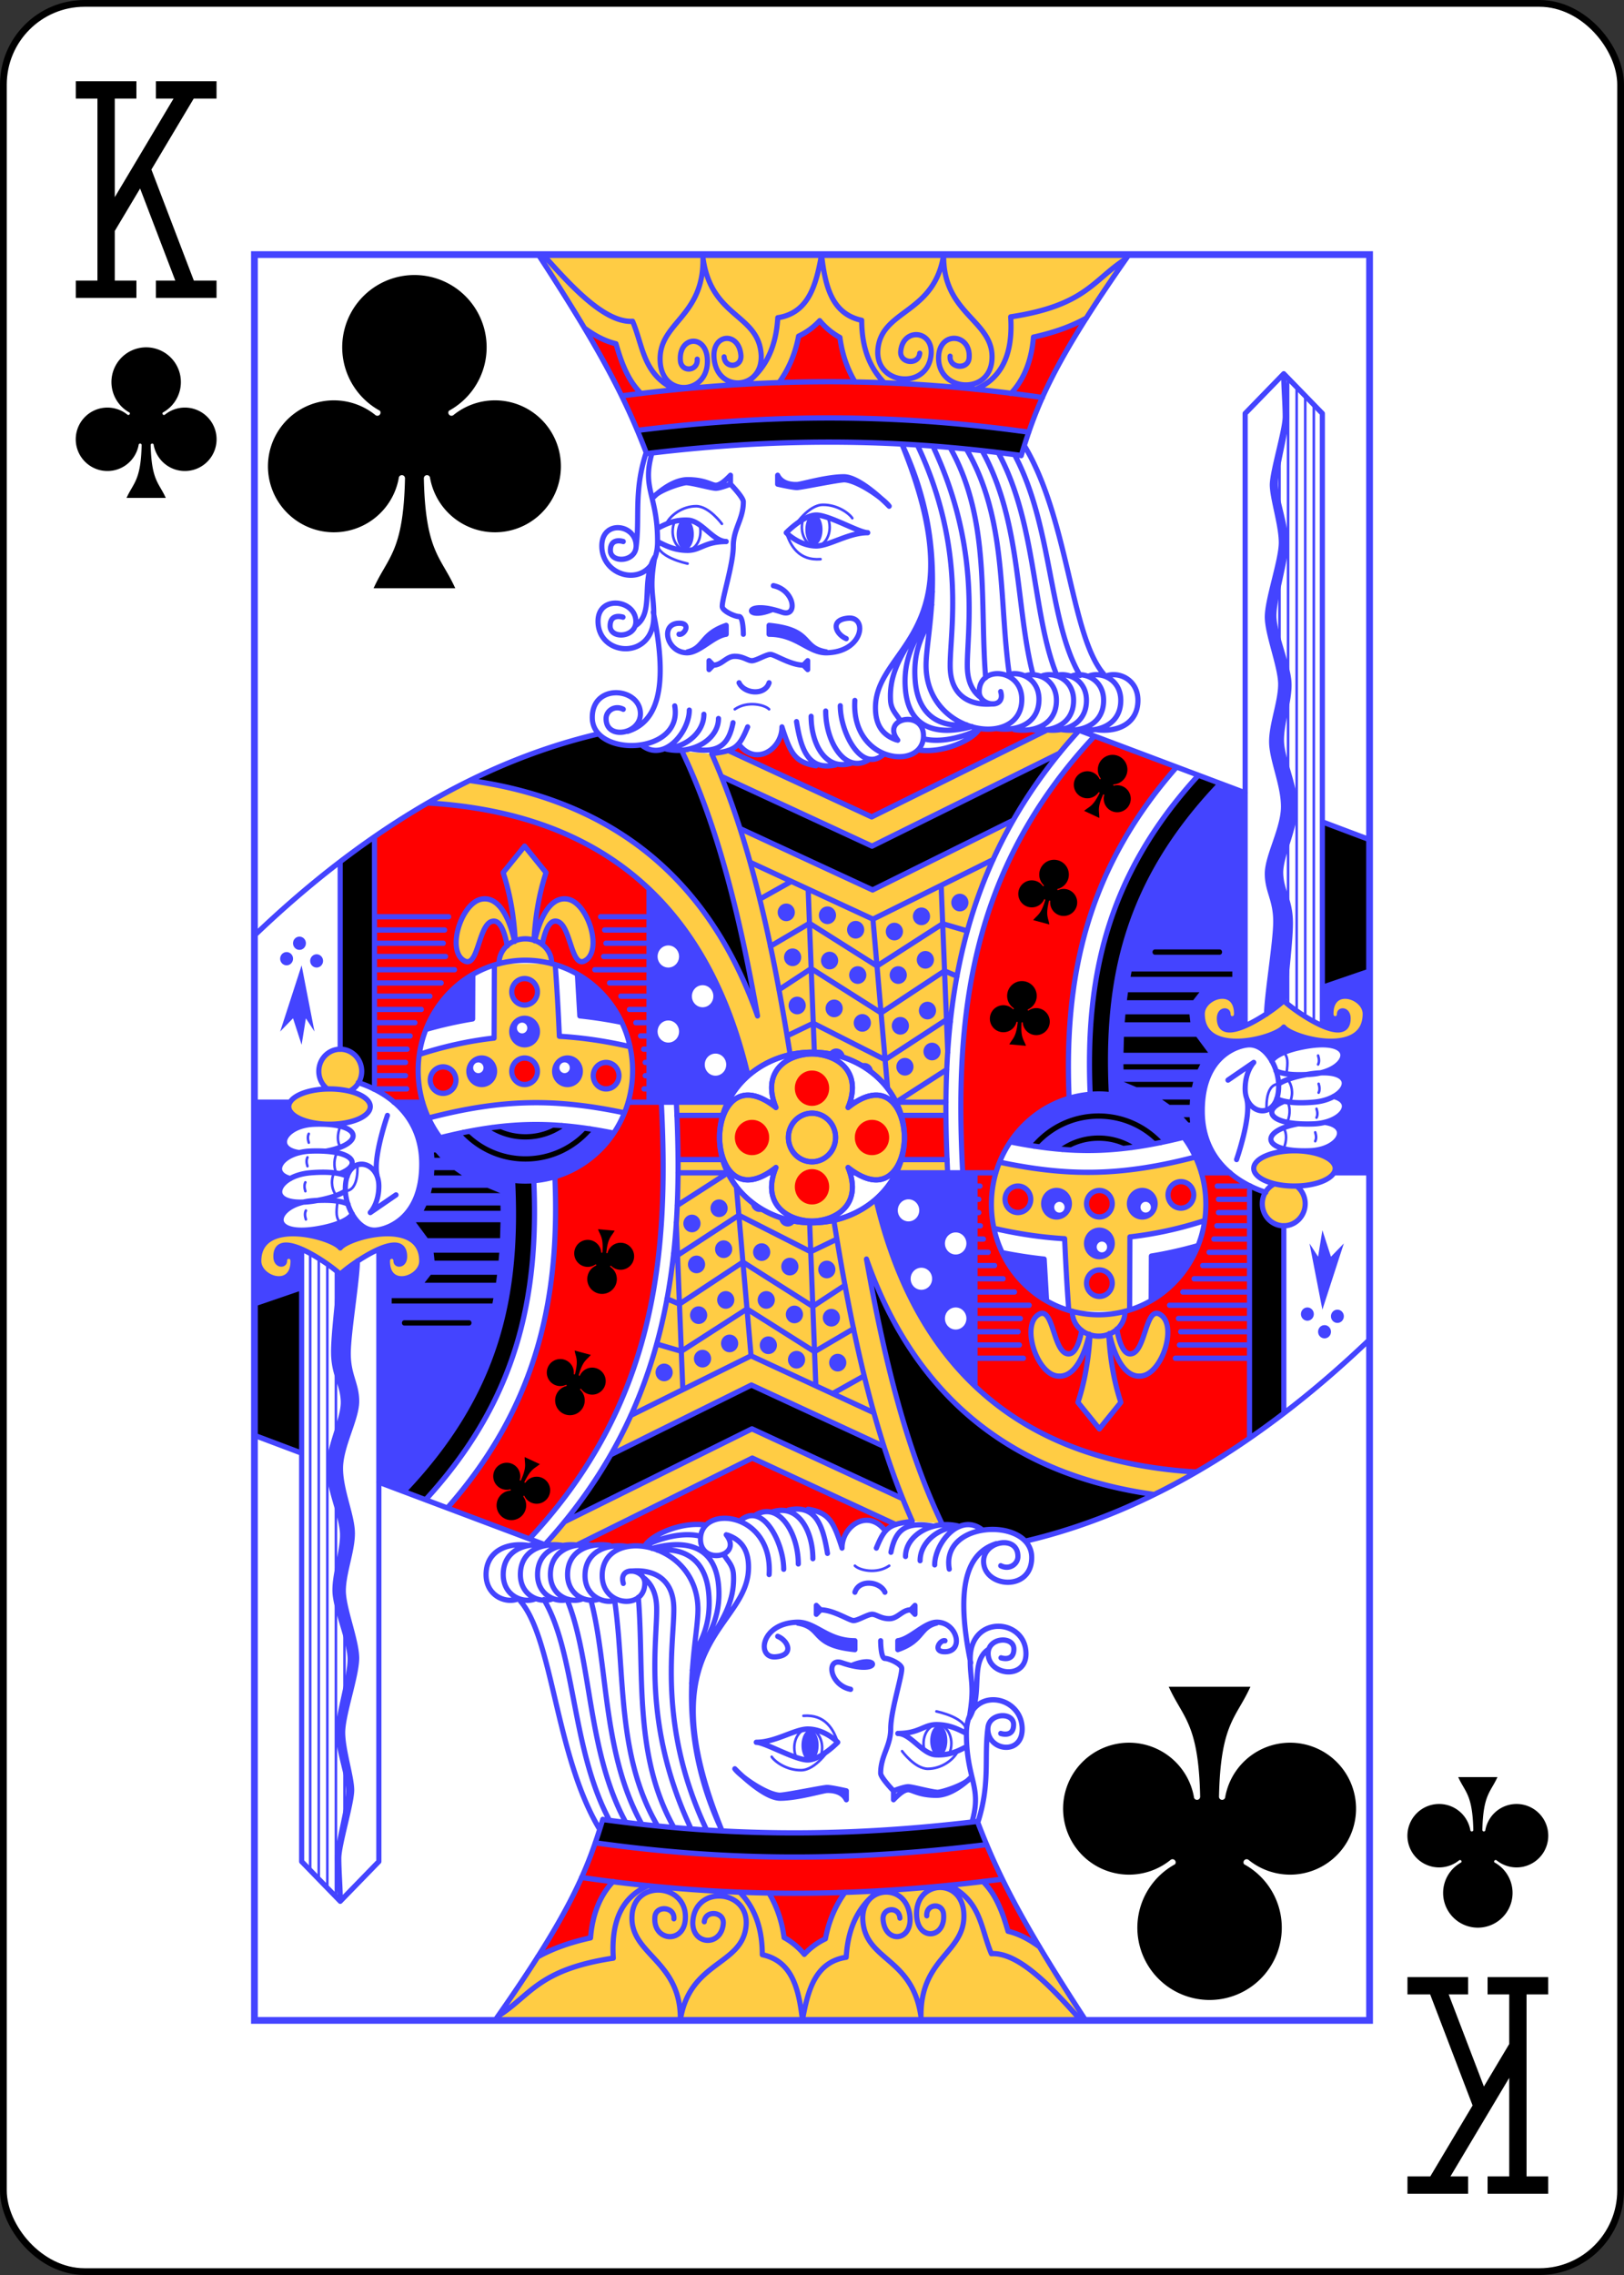 <svg xmlns="http://www.w3.org/2000/svg" xmlns:xlink="http://www.w3.org/1999/xlink" width="240" height="336" preserveAspectRatio="none" viewBox="-120 -168 240 336" xmlns:v="https://vecta.io/nano"><rect x="-120" y="-168" width="240" height="336" fill="#333333" stroke="none"/><defs><path id="A" d="M-82.4-130.4H82.4v260.8H-82.4z"/></defs><symbol id="B" preserveAspectRatio="xMinYMid" viewBox="-500 -500 1000 1000"><path d="M-285-460h200m-100 0v920m-100 0h200M85-460h200m-100 20l-355 595M85 460h200m-100-20L-10-70" fill="none" stroke="#000" stroke-linecap="square" stroke-miterlimit="1.5" stroke-width="80"/></symbol><symbol id="C" preserveAspectRatio="xMinYMid" viewBox="-600 -600 1200 1200"><path d="m30 150c5 235 55 250 100 350h-260c45-100 95-115 100-350a10 10 0 0 0-20 0 210 210 0 1 1-74-201 10 10 0 0 0 14-14 230 230 0 1 1 220 0 10 10 0 0 0 14 14 210 210 0 1 1-74 201 10 10 0 0 0-20 0z"/></symbol><symbol id="D" preserveAspectRatio="none" viewBox="0 0 1300 2000"><path d="M315.88 799.27c-12.562 0-24.692 1.854-36.105 5.37l-.33 82.758c-30.264 3.33-59.226 9.71-87.205 18.668-.918 6.037-1.36 12.068-1.36 18.203 0 19.372 4.407 37.715 12.396 53.82 85.715-21.842 147.42-22.492 227.93-6.012 6.3-14.68 9.678-30.85 9.678-47.81 0-9.42-1.04-18.594-3.1-27.3-28.568-6.29-55.93-10.094-82.244-11.602l-4.695-81.094c-11.01-3.262-22.783-5.004-34.96-5.004zm-.885 65.727a15 15 0 1 1 0 30 15 15 0 1 1 0-30zm-50 45a15 15 0 1 1 0 30 15 15 0 1 1 0-30zm100 0a15 15 0 1 1 0 30 15 15 0 1 1 0-30zm-79.758-106.8a30.653 27.5 0 0 1-.01-.7 30.653 27.5 0 0 1 30.653-27.5 30.653 27.5 0 0 1 30.653 27.5 30.653 27.5 0 0 1-.011.741m-43.19-25.278c-3.17-14.247-13.936-52.03-38.336-47.964-23.937 4-41.64 59.017-20 70 16.945 8.6 16.1-46.872 35-45 9.353.926 13.58 21.494 14.69 28.027m31.247-6.473c1.507-26.148 5.676-51.77 14.062-76.554l-25-30-25 30c8.45 24.97 12.617 50.79 14.095 77.143m31.47 4.446c1.424-7.678 5.69-25.724 14.435-26.6 18.9-1.872 18.055 53.6 35 45 21.64-10.983 3.937-66.01-20-70-24.002-4-34.812 32.494-38.175 47.247m365.23 188.7c16.95-40.09-11.834-60.112-42.055-60.7-30.22.587-59.004 20.6-42.055 60.7-45-34.547-65.377 2.234-65.636 34.062.26 31.828 20.636 68.6 65.636 34.062-16.95 40.09 11.834 60.112 42.055 60.7 30.22-.587 59.004-20.6 42.055-60.7 45 34.547 65.377-2.234 65.636-34.062-.26-31.828-20.636-68.6-65.636-34.062zm-66.722-55.4L621.4 887.05l3.94 23.48zm124.4 49.792l56.495-.442c.754-109.53 18.217-216.8 78.238-318.93l-163.8 78.676-154.5-69.477c-9.748-29.54-20.637-57.824-32.992-84.678l-34.475-2.598c41.32 84.043 67.265 185.87 87.854 299.42-30.212-83.707-76.693-146.8-136-190.55-57.095-42.122-124.88-65.967-198.72-76.393-16.482 7.737-33.214 16.435-49.742 25.71 182 10.664 321.3 95.862 372.76 308.34 60.163-39.408 136.2-35.737 174.9 30.92zm-139.94-137.12l.387 1.97-.387-1.97zm3.334 17.4l.566 3.047-.566-3.047zm2.693 14.62l1.05 5.797-1.05-5.797zm1.723 9.6l3.63 20.78-3.63-20.78zm597.4 190.1a25 25 0 0 1-14.918 45.061 25 25 0 0 1-10.719-47.585m70.72-17.415a47.5 20 0 0 1-47.5 20 47.5 20 0 0 1-47.5-20 47.5 20 0 0 1 47.5-20 47.5 20 0 0 1 47.5 20zm-155-175c0-20 40-32.707 40 0 0 7.453-10 7.533-10 0 0-5-9.93-5.124-10 5-.247 35 65-10 75-20 10 10 75.247 55 75 20-.07-10.124-10-10-10-5 0 7.533-10 7.453-10 0 0-32.707 40-20 40 0 0 50-85 27.6-95 15-10 12.6-95 35-95-15zm-143.5-321.13l-37.137-.567-204.8 98.606-166.84-75.38c-4.21 1.51-10.03 2.485-17.73 3.47l9.177 25.88L720 669.995l218.7-105.45c7.323-8.75 14.87-17.238 22.798-25.678zM314.68-24.084c55.01 81.034 88.648 134.92 113.4 184.05 187.3-23.752 340.5-19.215 490.88 1.272 18.165-39.343 46.776-87.05 102.7-164.13m-215.4 962.9h-58.252l6.218 15h51.22zm-254.3 0H492.6l-.095 15h52.346z" fill="#fc4"/></symbol><symbol id="E" preserveAspectRatio="none" viewBox="0 0 1300 2000"><path d="M330 835a15 15 0 1 1-30 0 15 15 0 1 1 30 0zm0 90a15 15 0 1 1-30 0 15 15 0 1 1 30 0zm-95 10a15 15 0 1 1-30 0 15 15 0 1 1 30 0zm190-5a15 15 0 1 1-30 0 15 15 0 1 1 30 0zm-285.18 15.306c7.62 3.718 15.84 8.658 23.2 14.922l33.176-.048c-3.453-11.245-5.302-23.36-5.302-35.905 0-58.338 39.964-107.34 94.008-121.13l.35.054a23.32 23.32 0 0 1-.01-.7c0-7.817 3.635-14.872 9.465-19.676-1.117-6.33-5.345-26.898-14.698-27.824-18.9-1.872-18.055 53.6-35 45-21.64-10.983-3.937-66.01 20-70 24.4-4.067 35.167 33.716 38.336 47.964l.76-.82C302.615 750.79 298.448 724.97 290 700l25-30 25 30c-8.386 24.785-12.554 50.406-14.062 76.554l.887.693C330.187 762.494 340.997 726 365 730c23.937 4 41.64 59.017 20 70-16.945 8.6-16.1-46.872-35-45-8.747.866-13.01 18.91-14.708 26.302 6.75 4.75 11.246 12.504 11.246 21.198 0 0-.004.494.335.738 54.217 13.902 94.012 62.822 94.012 121.04 0 12.296-1.775 24.177-5.178 35.564l24.588.162-.034-241.33c-67.1-62.058-155.93-91.6-258.1-97.65-21.2 11.9-42.063 24.82-62.295 38.42l.134 280.56zM600.07 1000a20 20 0 1 1-40 0 20 20 0 1 1 40 0zm69.926-55.83a20 20 0 1 1-40 0 20 20 0 1 1 40 0zm-177.72 30.287c.903 16.64 1.104 34.162 1.15 50.803l53.45-.34c-3.026-7.745-4.5-16.506-4.57-24.92.07-8.615 1.614-17.593 4.745-25.43m402.44-18.974c-40.9 11.85-72.976 43.68-85.452 84.27l-38.424.127c-9.314-175.27 7.103-342.1 153.56-494.67l95.94 35.134c-107 118.02-131.23 241.74-125.62 375.14zm-80.306-419.76l55.182 2.466-204.8 98.606-167.2-75.257c4.803-1.5 8.364-3.585 12.055-6.76C584.998 580 614.998 560 614.998 535c10 30 15 40 39.615 43.97 28.317-1.168 56.27-2.887 77.742-14.417 16.018 6.956 33.704 5.118 42.247-4.034 29.608 4.696 64.647-11.968 69.86-23.703 8.364 1.277 17.09 1.043 24.724-.977zm-484.12-452.04C395.99 91.332 408.09 97.886 421.48 101c3.267 10.612 6.9 23.055 14.428 36.765 3.727 6.796 8.66 13.44 14.083 19.65 56.07-6.63 109.77-10.662 161.3-12.313 10.983-14.435 19.11-32.14 23.045-52.675 9.534-4.37 17.877-10.464 24.628-17.58 6.334 7.51 14.316 14.094 23.585 19.026 2.55 19.152 8.806 36.1 17.092 50.458 62.52.996 122.87 5.5 182.23 12.897 1.037-1.05 2.172-2.283 3.28-3.56 13.508-15.578 21.043-36.194 22.98-60.173 26.42-5.61 46.23-13.18 61.298-20.946-37.415 57.32-54.087 93.09-66.473 127.9-140.5-18.324-283.07-22.316-457.02-2.24-15.705-36.13-34.098-70.825-60.88-114.4z" fill="red"/></symbol><symbol id="F" preserveAspectRatio="none" viewBox="0 0 1300 2000"><path d="M1200 135c-.037 15.315 1.717 33.768 1.717 48.768s-15 62.053-15 77.053 10.484 45.412 10.484 65.412-16.307 64.104-16.307 84.104 15.56 56.307 15.56 76.307-10.56 45-10.56 65 13.842 48.62 13.842 73.62-18.842 55.895-18.842 75.895 9.813 29.178 9.813 54.178c0 23.257-10.175 80.864-10.748 104.86l20.45-14.576c1.908-27.812 7.832-71.454 7.3-90.895-.682-24.99-10.74-33.898-11.285-53.89s17.448-51.4 16.766-76.38-15.302-53.224-15.848-73.217 9.327-45.27 8.78-65.264-17.09-55.86-17.635-75.852 14.552-64.527 14.006-84.52-11.856-50.105-12.266-65.1 13.302-62.44 12.893-77.434-2.675-33.393-3.12-48.072zM652.26 294.03a10 17.5 0 0 0-10 17.5 10 17.5 0 0 0 10 17.5 10 17.5 0 0 0 10-17.5 10 17.5 0 0 0-10-17.5zm-150.04 5.174a10 17.5 0 0 0-10 17.5 10 17.5 0 0 0 10 17.5 10 17.5 0 0 0 10-17.5 10 17.5 0 0 0-10-17.5zm47.785 120.8c-30 10-25 25-45 30l-.535.986c14.603-.023 30.535-18.888 45.535-20.986v-10zm50 0v10c32.317 0 45.72 21.485 67.297 20.986l-.79-.986c-29.558-5-14.408-25-66.506-30zm526 179.06c-110.18 112.44-133.56 223.16-127.12 352.56 49.77 5.74 90.76 41.014 104.75 88.152l33.434.154c-17.282-14.44-32.06-36.508-32.06-69.93 0-65 45-75 55-75 10.714 0 19.736 7.646 25.88 18.133 3.557-5.198 14.418-10.99 32.5-14.863 66.707-14.294 60.623 22.506 20.53 29.05 36.973-3.506 38.855 15.323 19.522 26.08 21.32 5.563 13.378 23.555-10.728 29.428 31.24 4.096 17.127 31.04-17.062 32.982 17.353 3.768 29.37 10.89 29.37 19.19 0 1.834-.586 3.6-1.627 5.148l41.627-.12V662.67l-55-20.164-.103 230.9c16.05 6.826 30.22 7.928 30.104-8.416-.07-10.124-10-10-10-5 0 7.533-10 7.453-10 0 0-32.707 40-20 40 0 0 50-85 27.6-95 15-4.206 5.3-21.68 12.326-40.516 14.977l-.81.11-3.408.4c-24.727 2.562-50.268-3.09-50.268-30.498 0-20 40-32.707 40 0 0 7.453-10 7.533-10 0 0-5-9.93-5.124-10 5-.114 16.128 13.68 15.268 29.783 8.55l.217-264.34-29-10.148zm112.9 328.26c-1.97.187-4.01.42-6.182.738a73.72 73.72 0 0 0 6.182-.738zm-778.73-208.73l-.277 241.4 90.754.072 24.672-30.822c-22.643-93.147-62.25-161.87-115.15-210.66zm362.2 5.328a10 10 0 1 0 0 20 10 10 0 1 0 0-20zm-202.38 11.084a10 10 0 1 0 0 20 10 10 0 1 0 0-20zm48.03 3.283a10 10 0 1 0 0 20 10 10 0 1 0 0-20zm109.6 1.232a10 10 0 1 0 0 20 10 10 0 1 0 0-20zM700.88 754.7a10 10 0 1 0 0 20 10 10 0 1 0 0-20zm45.154 2.053a10 10 0 1 0 0 20 10 10 0 1 0 0-20zm-693.53 15.742a7.5 7.5 0 1 0 0 15 7.5 7.5 0 1 0 0-15zm430 10c6.904 0 12.5 5.596 12.5 12.5s-5.596 12.5-12.5 12.5-12.5-5.596-12.5-12.5 5.596-12.5 12.5-12.5zm144.9 3.402a10 10 0 1 0 0 20 10 10 0 1 0 0-20zm154.76 2.875a10 10 0 1 0 0 20 10 10 0 1 0 0-20zm-111.66.82a10 10 0 1 0 0 20 10 10 0 1 0 0-20zm-633 .402a7.5 7.5 0 1 0 0 15 7.5 7.5 0 1 0 0-15zm35 2.5a7.5 7.5 0 1 0 0 15 7.5 7.5 0 1 0 0-15zm-17.5 12.5l-25 75 15-15 10 30 5-30 10 15-15-75zm648.33 1.018a10 10 0 1 0 0 20 10 10 0 1 0 0-20zm47.207 0a10 10 0 1 0 0 20 10 10 0 1 0 0-20zm-373.9 9.004l2.725 47.22c15.947 1.634 32.2 4.046 48.732 7.035a125.28 125.28 0 0 0-51.457-54.254zm-122.12.416c-24.402 13.713-43.634 35.35-54.46 61.78 17.57-4.566 35.727-8.57 54.344-11.54l.115-50.24zm267.97 12.062c6.904 0 12.5 5.596 12.5 12.5s-5.596 12.5-12.5 12.5-12.5-5.596-12.5-12.5 5.596-12.5 12.5-12.5zm110.23 13a10 10 0 1 0 0 20 10 10 0 1 0 0-20zm43.104 3.285a10 10 0 1 0 0 20 10 10 0 1 0 0-20zm108.78 2.463a10 10 0 1 0 0 20 10 10 0 1 0 0-20zM708.672 860.2a10 10 0 1 0 0 20 10 10 0 1 0 0-20zm44.336 3.285a10 10 0 1 0 0 20 10 10 0 1 0 0-20zm-438 1.5a15 15 0 1 0 0 30 15 15 0 1 0 0-30zm167.5 2.5c6.904 0 12.5 5.596 12.5 12.5s-5.596 12.5-12.5 12.5-12.5-5.596-12.5-12.5 5.596-12.5 12.5-12.5zm-170.46 2.44a6.026 6.074 0 0 1 6.027 6.074 6.026 6.074 0 0 1-6.027 6.074 6.026 6.074 0 0 1-6.025-6.074 6.026 6.074 0 0 1 6.025-6.074zm477.9 22.693a10 10 0 1 0 0 20 10 10 0 1 0 0-20zm-111.66 6.568a10 10 0 0 0-9.106 5.867l19.084 4.783a10 10 0 0 0-9.979-10.65zm-140.8 5.797c6.904 0 12.5 5.596 12.5 12.5s-5.596 12.5-12.5 12.5-12.5-5.596-12.5-12.5 5.596-12.5 12.5-12.5zm220.84 4.877a10 10 0 1 0 0 20 10 10 0 1 0 0-20zm-493.34.123a15 15 0 1 0 0 30 15 15 0 1 0 0-30zm100 0a15 15 0 1 0 0 30 15 15 0 1 0 0-30zm-3.393 4.94a6.026 6.074 0 0 1 6.025 6.074 6.026 6.074 0 0 1-6.025 6.074 6.026 6.074 0 0 1-6.027-6.074 6.026 6.074 0 0 1 6.027-6.074zm-100.58.06a6.026 6.074 0 0 1 6.027 6.074 6.026 6.074 0 0 1-6.027 6.074 6.026 6.074 0 0 1-6.025-6.074 6.026 6.074 0 0 1 6.025-6.074zm450.1.623a10 10 0 0 0-5.623 1.732l15.465 10.043a10 10 0 0 0-9.842-11.775zm-385.54 69.748c-33.88.246-68.068 5.053-108.62 14.904 22.6 29.84 58.518 48.998 98.912 48.998 42.75 0 80.488-21.46 102.83-54.234-33.58-6.552-63.236-9.885-93.13-9.668z" fill="#44f"/></symbol><symbol id="G" preserveAspectRatio="none" viewBox="0 0 1300 2000"><path d="M672.93 185.05c-70.695-.11-145.24 4.245-226.6 14.096l10.72 26.285c165.82-19.487 302.23-15.744 436.9 2.144l8.82-26.432c-74.536-10.105-149.7-15.968-229.83-16.094zM401.37 542.8c-51.87 11.766-101.65 29.67-149.64 52.605 73.92 10.384 141.7 34.23 198.8 76.352 59.302 43.75 105.78 106.84 136 190.55-20.59-113.55-46.533-215.38-87.854-299.42l-73.674-7.883zm537.2 21.97L720 670l-175.82-79.12 21.852 59.182 154.6 69.574 164-78.96zm161.95 24.988c-107.84 114.3-132.03 230.93-126.2 361.33l24.766.594c-6.643-129.46 16.73-240.18 127.05-352.53zM1245 642.294v187.73l55-18.357v-149.05zM139.9 659.4c-13.638 9.143-40 28.348-40 28.348L99.986 900c13.807 0 25 11.193 25 25 0 4.94-1.43 9.543-4.184 13.057 5.064 1.28 12.006 3.796 19.5 7.492l-.316-5.55zm910.1 127.6c-4.057-.057-4.057 6.057 0 6h75c4.057.057 4.057-6.057 0-6zm-27.457 25l-1.14 6h118.6v-6zm-4.174 23.5l-1.242 9h77.268l7.236-9zm-2.996 25l-.814 9h76.5l-1.035-9zm-1.726 25.5l-.492 18h98.63l-13.72-18zm-.602 31l.133 6h86.402l3.066-6zm.447 20l14.803 6h64.62l1.395-6zm44.56 20l8.865 6h23.383l.357-6zm25.17 20l5.52 6h2.035l-.543-6zm-725.15 6.648a3 3 0 0 0-1.603.529C345 991.83 331.1 996.265 315.874 996.265c-13.727 0-26.375-3.605-37.13-9.928a3 3 0 1 0-3.041 5.172c11.67 6.86 25.39 10.756 40.17 10.756 16.394 0 31.485-4.793 43.92-13.11a3 3 0 0 0-1.732-5.516zm33.12 3.672a3 3 0 0 0-2.297 1.055c-17.73 20.208-43.762 32.898-73 32.898-27.39 0-51.952-11.128-69.527-29.137a3 3 0 1 0-4.295 4.189c18.666 19.127 44.806 30.947 73.822 30.947 30.986 0 58.688-13.48 77.52-34.94a3 3 0 0 0-2.213-5.012z"/></symbol><symbol id="H" preserveAspectRatio="none" viewBox="0 0 1300 2000"><path d="M522.9 3.48c9.297 67.907 63.934 63.432 67.753 108.84 3.44 40.92-51.646 45.5-54.872 4.55-2.18-27.67 29.204-29.893 31.355-2.6 1.075 13.646-18.522 15.272-19.597 1.626M522.9 3.476c1.458 68.557-53.17 73.145-49.83 118.6 3.01 40.956 58.098 36.388 54.872-4.55-2.18-27.67-33.506-24.692-31.355 2.6 1.075 13.646 20.673 12.02 19.597-1.626M803.524.01c-1.617 68.432 60.02 74.375 56.2 119.75-3.446 40.92-65.7 35.012-62.012-5.886 2.493-27.64 37.895-23.902 35.436 3.364-1.23 13.633-23.377 11.53-22.147-2.102M803.503.015c-10.65 67.57-72.303 61.812-76.662 107.14-3.93 40.874 58.324 46.784 62.012 5.886 2.493-27.64-32.977-30.63-35.436-3.364-1.23 13.633 20.918 15.735 22.147 2.102m106.2 45.593a85.39 85.39 0 0 0 3.404-3.7c13.508-15.578 21.043-36.194 22.98-60.173 26.42-5.61 46.23-13.18 61.856-21.684m-129.24 80.8c27.817-11.554 43.905-36.164 40.852-82.08 88.422-13.035 96.24-42.478 134.5-65.724m-631.48 78.382c11.354 8.15 23.456 14.705 36.844 17.81 3.267 10.612 6.9 23.055 14.428 36.765 3.727 6.796 8.66 13.44 14.82 19.612m39.926-4.327c-37.886-17.634-37.174-48.547-49.762-77.465-31.953 1.758-70.436-38.212-104.53-75.78m275 145.38c10.925-14.516 19.05-32.222 22.987-52.756 9.534-4.37 17.877-10.464 24.628-17.58 6.334 7.51 14.316 14.094 23.585 19.026 2.55 19.152 8.806 36.1 17.7 50.523M661.11.01c-6.223 34.596-15.096 66.138-51 71.52-2.11 36.652-16.567 59.957-38.3 75.357m162.66-1.506c-16.468-16.294-26.507-38.787-26.526-70.92C672.416 66.94 665.354 34.92 661.1.01h0m358.3.214c-89.105 123.15-107.6 170.5-125.54 227.52M331.33.604c68.226 101.8 100.05 158.58 125.86 224.92m-10.86-26.378c173.56-21.015 316.13-17.023 456.43 1.998m-445.7 24.288c165.82-19.487 302.23-15.745 436.9 2.144m-465.8-67.542c187.25-23.82 340.46-19.284 490.6 1.877M-.06 771.26c113.2-105.35 248.17-193.7 401.44-228.47m753.63 66.838l-195.6-71.563m340.6 124.6l-55-20.122m-320.63-104.26L719.58 636.9l-167.3-75.284m-8.096 29.254L720.005 670l218.57-105.24m-372.54 85.297l154.6 69.575 164-78.958m-306.74 47.62l143.17 64.427 140.14-67.476m-214.16 72.16l78.748 48.387 76.56-47.89m-153.3 50.762l81.47 50.197 74-47.52m-153.05 59.26l83.774 41.328 71.53-45.383m-6.21-152.1l7.728 189.34m-182.35-193.85l-36.854 20.102m57.944 27.377l-45.62 26.06m47.63 25.198l-37.577 23.997m40.006 37.94l-30.533 14.272m181.4-126.97l28.806 8.172m-24.372 100.47l4.647 2.216m-6.9-57.42l14.644 6m-213.4 142.65h-6.5m101.43 0h-6.5m-234.22 0v-241.54m-19.115 205.8a125 125 0 1 1-250 0 125 125 0 1 1 250 0h0m520.62-385.4c-145.54 154.93-162.5 326.35-153.32 501.12m17.516-.01c-9.4-175.27 7.018-342.08 153.72-494.57m-29.653 410.1c-5.886-133.34 18.35-257.06 125.32-375.04m-76.01 371.2c-6.643-129.46 16.73-240.18 127.05-352.53m-151.82 351.94c-5.83-130.4 18.365-247.04 126.2-361.34m-423.02 410.25a27.5 27.5 0 1 1-55 0 27.5 27.5 0 1 1 55 0h0m14.555-34.062c16.95-40.09-11.834-60.112-42.055-60.7-30.22.587-59.004 20.6-42.055 60.7-45-34.547-65.377 2.234-65.636 34.062.26 31.828 20.636 68.6 65.636 34.062-16.95 40.09 11.834 60.112 42.055 60.7 30.22-.587 59.004-20.6 42.055-60.7 45 34.547 65.377-2.234 65.636-34.062-.26-31.828-20.636-68.6-65.636-34.062h0M498.64 562.86c41.32 84.043 67.265 185.87 87.853 299.42-30.212-83.707-76.693-146.8-136-190.55-57.095-42.122-124.88-65.968-199.25-76.038m-55.08 364.3h-33.547m-22.654-300.64v280.64m-40-252.22v212.22m1114.9 154.94a25 25 0 0 1 10.082 20.061h0a25 25 0 1 1-50 0 25 25 0 0 1 14.281-22.585m-10.207 9.77c-22.95-7.14-74.074-30.022-74.074-92.185 0-65 45-75 55-75 20 0 34.105 26.642 34.105 46.642 0 40-39.105 33.772-39.105 3.358 0-20 10-30 10-30l-30 20m125 100a47.5 20 0 0 1-47.5 20 47.5 20 0 0 1-47.5-20 47.5 20 0 0 1 47.5-20 47.5 20 0 0 1 47.5 20h0m-66.15-95.558c5.603-3.558 14.336-6.9 26.15-9.442h0c70-15 59.845 26.263 15 30-21.683 1.807-36.04-.242-43.223-4.1m66.388-2.42c25.294 6.414 10.023 30.033-24.04 31.153-50.432 1.66-60.46-15.413-33.333-25.7m46.744 23.89c31.398 4.087 17.286 31.032-17.147 32.23-56.677 1.973-59.35-22.55-13.184-30.637m-31.246-70.983c3.48-5.51 14.34-11.303 32.413-15.176h0c70-15 59.845 26.263 15 30-20.954 1.746-35.065-.11-42.474-3.708m-33.8 32.76c5 20-12.097 67.678-12.097 67.678m10-151.57v-693.43l45-45 45 45v693.43m-140-13.428c0-20 40-32.707 40 0 0 7.453-10 7.533-10 0 0-5-9.93-5.124-10 5-.247 35 65-10 75-20 10 10 75.247 55 75 20-.07-10.124-10-10-10-5 0 7.533-10 7.453-10 0 0-32.707 40-20 40 0 0 50-85 27.6-95 15-10 12.6-95 35-95-15h0m95.408-14.376c1.908-27.812 7.833-71.455 7.302-90.895-.682-24.99-10.74-33.9-11.286-53.89s17.447-51.4 16.765-76.38-15.3-53.223-15.846-73.216 9.326-45.27 8.78-65.264-17.09-55.86-17.634-75.852 14.55-64.526 14.004-84.52-11.856-50.106-12.265-65.1 13.3-62.44 12.892-77.433-2.674-33.394-3.12-48.073c-.037 15.315 1.716 33.768 1.716 48.768s-15 62.053-15 77.053 10.484 45.41 10.484 65.41-16.305 64.105-16.305 84.105 15.558 56.305 15.558 76.305-10.558 45-10.558 65 13.842 48.62 13.842 73.62-18.842 55.895-18.842 75.895 9.81 29.18 9.81 54.18c0 23.257-10.174 80.862-10.747 104.86m-976.55 117.64c85.59-21.582 147.3-22.233 227.62-5.818m-151.22-167.3l-.357 82.688c-30.264 3.33-59.225 9.71-87.14 18.53m158.42-101.64c2.057 26.958 3.642 53.992 4.812 81.08 26.316 1.508 53.676 5.313 82.16 11.718m-220.48 103.08c76.07-18.433 129.86-19.104 201.3-5.165M254.6 815.464l-.23 50.21c-18.617 2.97-36.774 6.973-54.477 11.922m228.24-8.057c-16.592-3.257-32.855-5.668-48.802-7.302l-2.813-47.256m-46.558 65.016a15 15 0 1 1-30 0 15 15 0 1 1 30 0h0m0-45a15 15 0 1 1-30 0 15 15 0 1 1 30 0h0m0 90a15 15 0 1 1-30 0 15 15 0 1 1 30 0h0m-50 0a15 15 0 1 1-30 0 15 15 0 1 1 30 0h0m-45 10a15 15 0 1 1-30 0 15 15 0 1 1 30 0h0m145-10a15 15 0 1 1-30 0 15 15 0 1 1 30 0h0m45 5a15 15 0 1 1-30 0 15 15 0 1 1 30 0h0m-139.76-126.8a30.653 27.5 0 0 1-.01-.7 30.653 27.5 0 0 1 30.653-27.5 30.653 27.5 0 0 1 30.653 27.5h0a30.653 27.5 0 0 1-.011.741m-43.19-25.278c-3.17-14.247-13.936-52.03-38.336-47.964-23.937 4-41.64 59.017-20 70 16.945 8.6 16.1-46.872 35-45 9.353.926 13.58 21.494 14.69 28.027m9.404-5.884l.001.024m21.842-.613c1.507-26.148 5.676-51.77 14.062-76.554l-25-30-25 30c8.45 24.97 12.617 50.79 14.095 77.143m31.47 4.446c1.424-7.678 5.69-25.724 14.435-26.6 18.9-1.872 18.055 53.6 35 45 21.64-10.983 3.937-66.01-20-70-24.002-4-34.812 32.494-38.175 47.247m-149.23 167.75h-38.54m37.12-15h-36.176m36.207-15h-36.207m38.04-15h-38.04m41.582-15h-41.582m47.125-15h-47.125m54.607-15h-54.607m64.61-15h-64.61m77.78-15h-77.78m93.264-15h-93.264m82.865-15h-82.865m80.217-15h-80.217m81.762-15h-81.762m86.447-15h-86.447m320 195h-5.826m5.826-15h-4.406m4.406-15h-4.436m4.435-15h-6.272m6.272-15h-9.812m9.813-15H444.62m15.338-15h-22.81m22.81-15h-32.812m32.813-15h-46.006m46.006-15h-63.174m63.174-15h-52.885m52.885-15h-50.217m50.217-15h-51.762m51.762-15h-56.447m896.45 290h-41.57m-13.43-210l55-18.333m-434.46-274.83c25.6 3.76 49.27-7.043 49.106-33.284-.15-23.912-23.268-33.143-37.9-27.026m9.148 61.49c25.6 3.76 49.27-7.043 49.106-33.284-.146-23.15-21.82-32.54-36.477-27.564m7.37 60.848c25.6 3.76 49.27-7.043 49.106-33.284-.15-23.912-23.268-33.143-37.9-27.026m3.794 60.3c25.6 3.76 49.27-7.043 49.106-33.284-.144-22.84-21.244-32.288-35.886-27.755m6.78 61.04c25.6 3.76 49.27-7.043 49.106-33.284-.15-23.912-23.268-33.143-37.9-27.026m8.794 60.3c25.6 3.76 49.27-7.043 49.106-33.284-.15-23.912-23.268-33.143-37.9-27.026m8.794 60.3c25.6 3.76 49.27-7.043 49.106-33.284-.15-23.912-23.268-33.143-37.9-27.026m-237.16-262.87c58.346 120.26 27.11 213.53 28.095 252.47 1.967 77.707 111.97 92.707 111.6 36.255-.22-35-49.644-38.55-49.644-8.55-.59 16.604 31.333 20.568 25 0m-97.02-279.1c58.234 119.78 37.2 213.16 38.182 251.98.82 32.388 23.432 43.343 49.503 41.02m-69.663-291.94c57.746 119.27 39.18 212.22 40.16 250.92.414 16.365 6.392 27.258 15.57 33.73m-35.696-283c47.442 81.937 34.363 176.1 41.472 260.65m-22.43-258.9c47.682 79.353 37.62 170.36 49.93 254.65m-31.654-252.88c45.916 80.088 39.247 178.28 59.153 252.78M867.1 224.323c44.89 80.253 39.318 181.4 67.873 251.1m-48.93-248.9c44.622 81.12 39.37 189.05 76.428 250.12m-64.866-260.16c51.574 83.64 54.167 215.53 92.365 258.5M774.5 561.155c29.688 4.06 64.727-12.602 70.476-24.1m-90-322.05c91.368 218.5-34.006 227.8-30.938 300.9.845 20.14 10.938 29.112 24.223 33.688m31.67-1.194c21.553 5.252 48.56-2.6 66.067-11.3m-55.578-155.4c-9.302 47.96-51.778 73.173-48.878 123.24.654 11.282 7.62 16.12 11.394 23.114m36.736-131.55c-10.502 31.1-33.464 50.383-31.002 92.875 3.1 53.494 45.332 53.94 77.633 45.163m-48.08-122.96C779.42 431.113 768.18 446.7 770.11 480c2.595 44.79 31.606 55.442 59.938 52.572m-130.08-27.574c-4.58 71.226 80 80 80 40 0-30-50-20-30 5m-67-39c0 30 24.833 77.835 51.13 54.58m-68.13-48.58c0 35 22.575 70.896 49.356 55.678m-66.356-49.678c0 30 16 62 46.42 53.226m-63.42-47.226c5 30 13 56 45.453 49.033m-62.453-43.033c10 30 15 40 39.615 43.97m-79.615-43.97c-10 23.797-15.385 26.85-40 30m23-34.76c-5 23.797-15.547 35.286-48 29.76m31-34.52c0 23.797-30.58 41.478-61 34.52m27-44.038c0 23.797-28.117 58.868-54.413 40.42m37.413-45.18c10 55.526-95 58.797-96.084 14-.973-40.216 56.084-35.213 56.084-5.213 0 23.643-40.818 30.224-40 5 .266-8.218 10-15 20-10m135 40c20 25 50 5 50-20m-91-14.278c0 20.17-20.534 37.883-45.32 38.573m-15.216-334.42c-12.002 40.572 6.534 47.18 6.534 100.13 0 55-65 45-65 5 0-30 40-25 40 0 0 18.405-30 20-30 5s15-10 15-10m26.513-100.17c-14.602 44.608-6.856 72.643-11.642 107.2m-15.187 78.65s-15-5-15 10 30 13.405 30-5c0-25-44.105-30.41-44.105-.41 0 40 64.42 44.718 65-5 .3-25.664-5.58-30.282 1.158-67.644-16.736 27.362.164 63.4-22.63 77.772m20.895-15.41c18.917 89.457 2.83 125.1-30 135m30-265s20-20 40-20 27.543 6.06 32.537 6.305c5.524.27 12.463-6.305 17.463-11.305v10s-12.053 4.663-17.053 4.663-26.044-5.808-34.18-6.305c-3.973-.243-32.225 8.037-38.768 16.642m275 10s-32.906-33.284-52.906-33.284-49.3 8.524-54.294 8.77c-5.524.27-17.8-.484-22.8-10.484v10s17.39 3.842 22.39 3.842 50.166-9.234 55.936-8.768c15.885 1.282 45.13 21.32 51.675 29.926m-185-25s15 15 15 20c0 20-11.716 30.41-11.716 50.41S544.97 390 545.38 398.694c.236 4.994 14.59 11.305 19.59 11.305s5 20 5 20m35-55c25 5 28.974 36.325 10 30-45-15-45 10-12.537-2.463M529.968 460v10l5-5-5-5m115 0v10l-5-5 5-5m-110 5c10 0 15-10 25-10s15 5 20 5 16.568-7.126 21.568-7.126 23.432 12.126 38.432 12.126m-75 20c5.86 12.36 30 15 35 0m-130-175c10-5 20-10 35.747-9.18 15.8.823 29.253 24.18 44.253 24.18-25 0-30 10-45 10s-25-5-35-10m150-10s20-20 35-20 50 20 60 20c-22.347-.05-44.764 15-60 15-20 0-35-15-35-15m-125 115c5.82 1.44 15-12.658 0-12.446-22.653.32-14.297 33.47 9.464 33.432 14.603-.023 30.536-18.887 45.536-20.986v-10c-30 10-25 25-45 30m185-15c-12.38-5-19.673-21.47 2.428-23.217 22.572-1.783 17.572 38.217-25.13 39.203-21.576.498-34.98-20.986-67.297-20.986v-10c52.098 5 36.947 25 66.505 30m91.342 550a107.85 96.548 0 0 1-107.85 96.548 107.85 96.548 0 0 1-107.85-96.548 107.85 96.548 0 0 1 107.85-96.548 107.85 96.548 0 0 1 107.85 96.548h0m-224.7-434.52c44.8 97.376 70.46 213.44 91.43 340.76m96.5-153.52l17.112 191.9m-92.644-225.88l7.25 184.84M551.933 960h-116.35m370.65 0H747.98m-.002-.005L807.19 923M201.96 621.1c182.6 10.658 322.2 96.312 373.56 309.08m178.68 44.816h51.22m-312.95 0h52.346" fill="none" stroke="#44f" stroke-linecap="round" stroke-linejoin="round" stroke-width="6"/></symbol><symbol id="I" preserveAspectRatio="none" viewBox="0 0 1300 2000"><path d="M1205 585.22V501m0 163.06v-78.84m0 150.84v-72.004m0-187.34v-336.73m30 728.54v-698.54m-10 692.95v-702.95m-10 696.57v-706.57m-10 699.23v-52.508m-10-566.7v-11.123m0 66.8v-55.676m0 140.15v-27.113m0 96.994v-69.88m5.558 533.92c3.887 4.86 4.604 9.572 2.486 23.824m1.956 7.07c3.887 4.86 6.708 14.032 2.537 24.384m-4.127-1.198c3.887 4.86 4.655 15.264.895 23.768m-4.458 7.874c3.887 4.86 3.63 14.443.074 22.537m40.08-105.1c1.276 3.844 1.458 7.25 0 10m.616 21.96c1.276 3.844 1.458 7.25 0 10m-2.463 18.284c1.276 3.844 1.458 7.25 0 10m-1.51 16.676c1.276 3.844 1.458 7.25 0 10m-42.793-64.737c-16.714.558-13.85 30.558-13.85 30.558m-700-665c5-10 19.19-20 35-20 15 0 30 20 30 20m85 2.11s15.59-23.505 32.587-23.7c16.87-.194 30.733 9.623 34.403 15.2m-77 16.393c5 15 14.81 31.867 40 30m-190-20c-3.264 17.638 35 25 35 25m13.9-44.175c.71 2.408 1.1 5.027 1.1 7.767 0 11.823-7.264 21.408-16.225 21.408s-16.225-9.585-16.225-21.408c0-4.157.898-8.038 2.452-11.323m178.26-4.628c1.512 3.253 2.383 7.08 2.383 11.175 0 11.823-7.264 21.408-16.225 21.408s-16.225-9.585-16.225-21.408c0-3.68.703-7.142 1.942-10.166m-80.135 216.35c15-10 35-5 40 0" fill="none" stroke="#44f" stroke-linecap="round" stroke-linejoin="round" stroke-width="3"/><use transform="matrix(.996 .085 -.087 .968 852.093 811.614)" width="90" height="90" xlink:href="#C"/><use transform="matrix(.966 .252 -.259 .939 895.18 667.43)" width="90" height="90" xlink:href="#C"/><use transform="matrix(.906 .411 -.423 .881 970.234 542.873)" width="90" height="90" xlink:href="#C"/></symbol><rect x="-119.5" y="-167.5" width="239" height="335" rx="12" fill="#fff" stroke="#000"/><use x="-82.4" y="-130.4" width="164.8" height="260.8" xlink:href="#D"/><use transform="rotate(180)" x="-82.4" y="-130.4" width="164.8" height="260.8" xlink:href="#D"/><use x="-82.4" y="-130.4" width="164.8" height="260.8" xlink:href="#E"/><use transform="rotate(180)" x="-82.4" y="-130.4" width="164.8" height="260.8" xlink:href="#E"/><use x="-82.4" y="-130.4" width="164.8" height="260.8" xlink:href="#F"/><use transform="rotate(180)" x="-82.4" y="-130.4" width="164.8" height="260.8" xlink:href="#F"/><use x="-82.4" y="-130.4" width="164.8" height="260.8" xlink:href="#G"/><use transform="rotate(180)" x="-82.4" y="-130.4" width="164.8" height="260.8" xlink:href="#G"/><use x="-82.4" y="-130.4" width="164.8" height="260.8" xlink:href="#H"/><use transform="rotate(180)" x="-82.4" y="-130.4" width="164.8" height="260.8" xlink:href="#H"/><use x="-82.4" y="-130.4" width="164.8" height="260.8" xlink:href="#I"/><use transform="rotate(180)" x="-82.4" y="-130.4" width="164.8" height="260.8" xlink:href="#I"/><use x="-114.4" y="-156" width="32" height="32" xlink:href="#B"/><use x="-111.784" y="-119" width="26.769" height="26.769" xlink:href="#C"/><use x="-86.595" y="-132.16" width="55.68" height="55.68" xlink:href="#C"/><g transform="rotate(180)"><use x="-114.4" y="-156" width="32" height="32" xlink:href="#B"/><use x="-111.784" y="-119" width="26.769" height="26.769" xlink:href="#C"/><use x="-86.595" y="-132.16" width="55.68" height="55.68" xlink:href="#C"/></g><use fill="none" stroke="#44f" xlink:href="#A"/></svg>